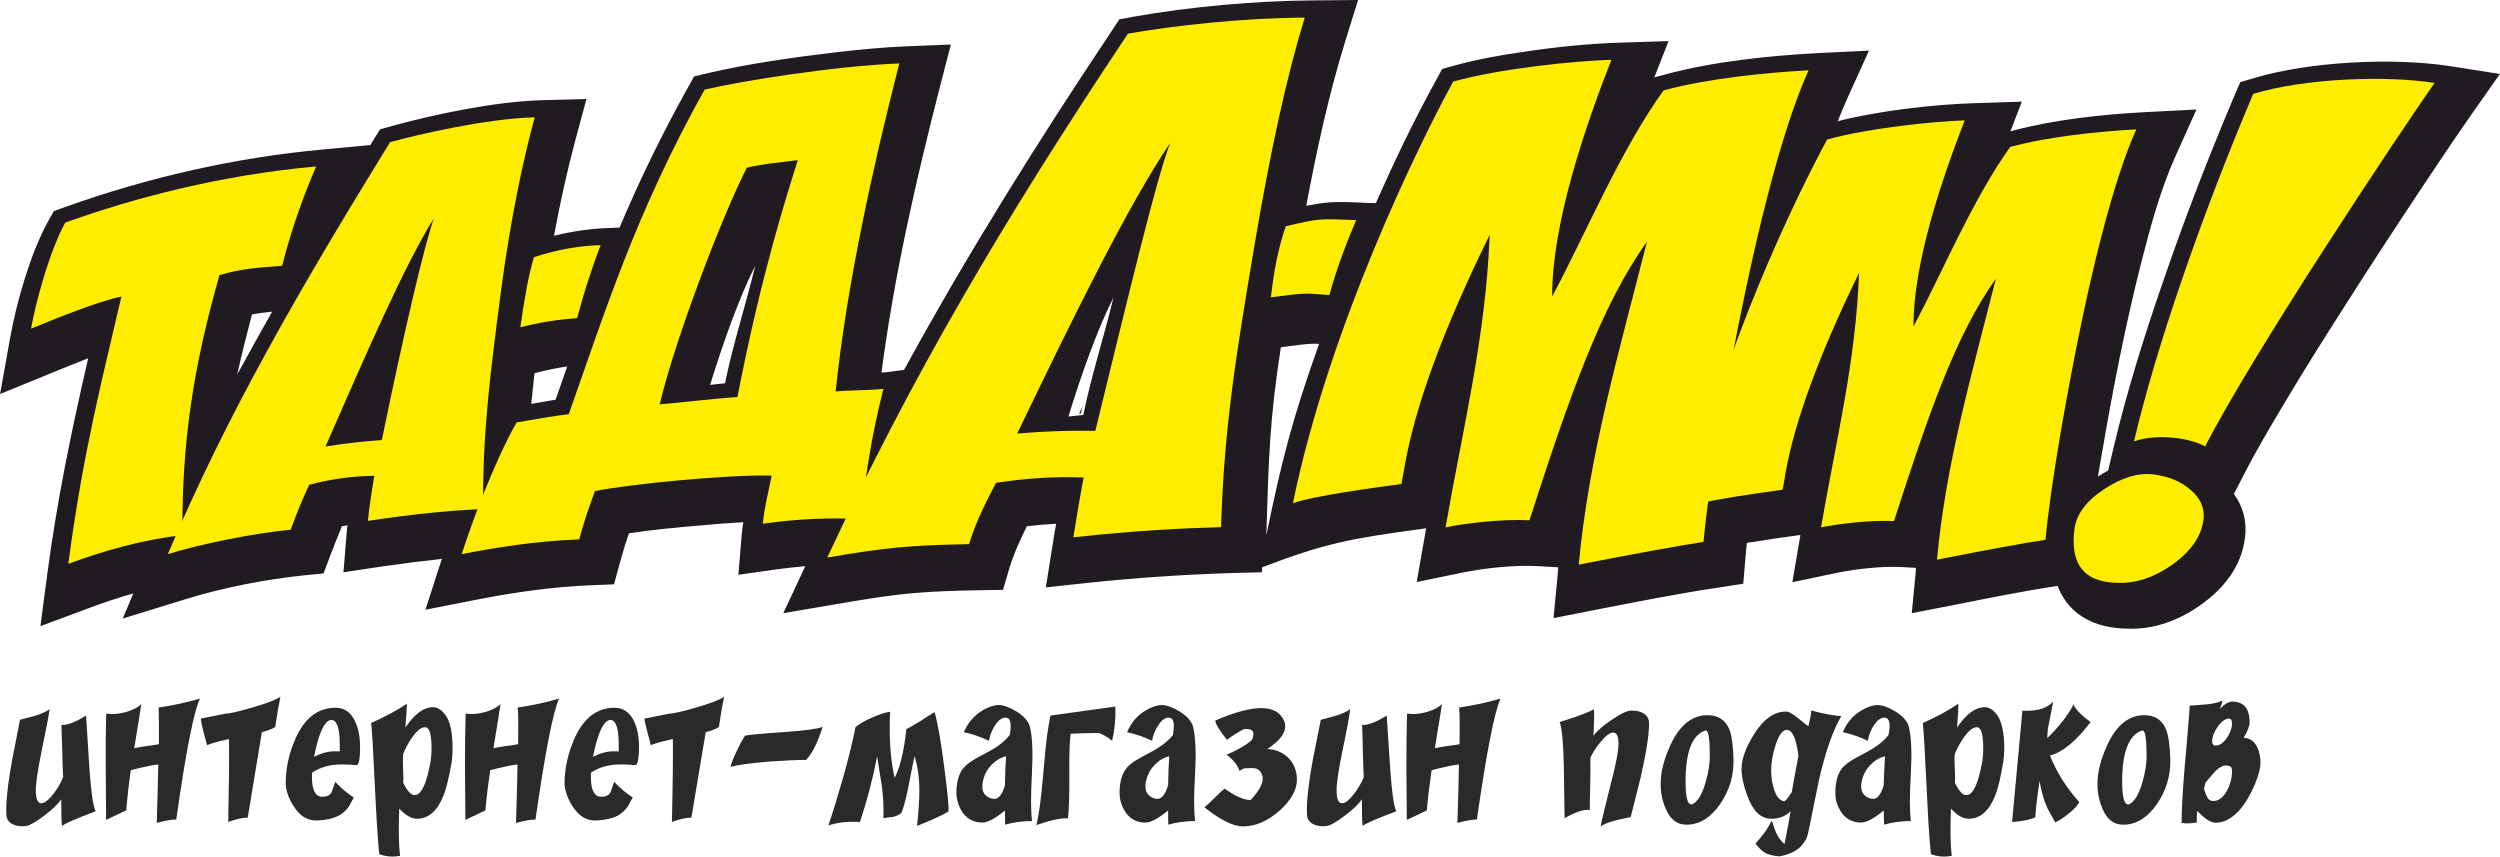<?xml version="1.0" encoding="UTF-8" standalone="no"?>
<!-- Creator: CorelDRAW X8 -->

<svg
   xmlns:dc="http://purl.org/dc/elements/1.1/"
   xmlns:cc="http://creativecommons.org/ns#"
   xmlns:rdf="http://www.w3.org/1999/02/22-rdf-syntax-ns#"
   xmlns:svg="http://www.w3.org/2000/svg"
   xmlns="http://www.w3.org/2000/svg"
   xmlns:sodipodi="http://sodipodi.sourceforge.net/DTD/sodipodi-0.dtd"
   xmlns:inkscape="http://www.inkscape.org/namespaces/inkscape"
   xml:space="preserve"
   width="121.845mm"
   height="41.748mm"
   version="1.1"
   style="shape-rendering:geometricPrecision; text-rendering:geometricPrecision; image-rendering:optimizeQuality; fill-rule:evenodd; clip-rule:evenodd"
   viewBox="0 0 13083 4483"
   id="svg35"
   sodipodi:docname="logo-tadam.svg"
   inkscape:version="0.92.2 (5c3e80d, 2017-08-06)"><sodipodi:namedview
     pagecolor="#ffffff"
     bordercolor="#666666"
     borderopacity="1"
     objecttolerance="10"
     gridtolerance="10"
     guidetolerance="10"
     inkscape:pageopacity="0"
     inkscape:pageshadow="2"
     inkscape:window-width="640"
     inkscape:window-height="480"
     id="namedview37"
     showgrid="false"
     inkscape:zoom="0.82516037"
     inkscape:cx="230.25827"
     inkscape:cy="78.894048"
     inkscape:window-x="901"
     inkscape:window-y="135"
     inkscape:window-maximized="0"
     inkscape:current-layer="svg35" /><defs
     id="defs4"><style
       type="text/css"
       id="style2"><![CDATA[
    .fil1 {fill:#1F1B20}
    .fil0 {fill:#2B2A29;fill-rule:nonzero}
    .fil2 {fill:#FFED00;fill-rule:nonzero}
   ]]></style></defs><g
     id="Layer_x0020_1"><path
       class="fil0"
       d="M33 4266c-4,-59 6,-157 31,-293 13,-69 27,-137 40,-206 42,-11 70,-18 86,-23 32,-11 54,-21 69,-33 -3,28 -17,101 -42,221 -21,104 -32,176 -30,215 2,39 12,58 30,57 16,-1 37,-17 62,-49 22,-29 39,-58 51,-88 -2,-35 -4,-83 -5,-144 -2,-64 -3,-107 -4,-129 30,2 73,-14 129,-49 6,91 11,182 17,273 9,124 19,200 33,228 -28,11 -53,20 -75,29 -53,21 -87,37 -101,47 -3,-16 -4,-62 -4,-139 -18,27 -49,56 -92,88 -40,30 -69,47 -88,51 -5,1 -11,2 -17,2 -21,1 -40,-2 -57,-10 -21,-11 -32,-27 -33,-48zm651 -235c-10,69 -18,139 -24,210 -25,12 -60,29 -105,50 0,13 -1,-79 -2,-275 -1,-105 0,-192 2,-261l1 -21c10,2 20,3 31,3 27,0 55,-5 83,-14 30,-10 53,-22 69,-38 -3,22 -15,99 -37,231 18,-4 38,-8 61,-11 25,-3 47,-6 68,-10 0,-40 0,-71 0,-94 0,-49 0,-82 -2,-98 74,-11 147,-26 217,-47 -32,68 -74,279 -124,633 -25,0 -59,6 -102,18 4,-122 6,-224 8,-306 -23,2 -58,9 -105,20 -14,4 -27,7 -39,10zm686 -199l-74 447c-25,0 -59,7 -102,23 4,-209 6,-354 4,-434 -51,11 -89,21 -115,32 -1,-3 -6,-25 -17,-64 -9,-34 -14,-58 -16,-75l125 -25c29,-2 77,-13 145,-33 72,-21 121,-39 147,-56 -9,42 -18,95 -27,158 -16,10 -39,19 -70,27zm499 172c-7,0 -19,0 -36,-2 -21,-1 -37,-1 -48,-1 -59,0 -109,14 -152,43 -1,7 -1,15 -1,22 0,68 18,103 53,104 25,0 42,-8 50,-24 7,-18 13,-36 19,-54 31,33 63,60 97,82 -8,15 -16,30 -25,46 -13,20 -31,36 -52,48 -29,15 -66,24 -112,26 -52,3 -94,-23 -127,-77 -28,-44 -41,-85 -40,-125 1,-74 17,-147 48,-220 48,-112 119,-168 213,-168 46,0 80,24 102,71 17,36 26,81 26,136 0,54 -5,85 -15,93zm-91 -71c0,-47 -1,-80 -4,-98 -6,-46 -20,-68 -41,-67 -35,3 -65,67 -90,193 37,-19 73,-29 108,-29 9,0 18,0 27,1zm586 52c-14,81 -28,140 -42,175 -32,83 -79,125 -140,125 -28,0 -59,-17 -93,-53 -4,103 -3,186 4,247 -12,2 -25,4 -38,4 -24,0 -48,-4 -71,-13 -7,-71 -15,-193 -23,-364 -8,-171 -14,-279 -19,-322 71,-32 134,-65 187,-101 0,21 -3,63 -8,125 39,-58 78,-92 117,-103 9,-2 18,-4 26,-4 27,0 50,16 70,46 23,34 34,91 34,170 0,27 -2,50 -4,68zm-113 11c5,-25 7,-52 7,-80 0,-74 -11,-110 -34,-110 -21,0 -44,19 -70,57 -18,26 -33,54 -45,84 -1,16 -1,41 0,74 2,34 2,59 1,76 21,43 41,64 58,64 3,0 6,0 10,-1 30,-8 54,-63 73,-164zm314 35c-10,69 -19,139 -25,210 -24,12 -59,29 -105,50 0,13 0,-79 -2,-275 0,-105 1,-192 3,-261l1 -21c9,2 19,3 30,3 27,0 55,-5 83,-14 30,-10 53,-22 69,-38 -3,22 -15,99 -37,231 18,-4 39,-8 61,-11 25,-3 48,-6 68,-10 0,-40 1,-71 1,-94 0,-49 -1,-82 -3,-98 74,-11 147,-26 217,-47 -32,68 -73,279 -124,633 -24,0 -58,6 -102,18 4,-122 7,-224 8,-306 -23,2 -58,9 -104,20 -15,4 -28,7 -39,10zm763 -27c-6,0 -18,0 -36,-2 -20,-1 -36,-1 -47,-1 -59,0 -110,14 -153,43 0,7 0,15 0,22 0,68 17,103 53,104 25,0 41,-8 50,-24 6,-18 13,-36 19,-54 31,33 63,60 97,82 -9,15 -17,30 -25,46 -14,20 -31,36 -52,48 -29,15 -67,24 -113,26 -51,3 -93,-23 -127,-77 -27,-44 -40,-85 -40,-125 2,-74 18,-147 49,-220 48,-112 119,-168 213,-168 45,0 80,24 102,71 17,36 26,81 26,136 0,54 -6,85 -16,93zm-90 -71c0,-47 -1,-80 -4,-98 -6,-46 -20,-68 -41,-67 -35,3 -65,67 -90,193 37,-19 73,-29 108,-29 9,0 18,0 27,1zm455 -101l-75 447c-25,0 -59,7 -102,23 5,-209 6,-354 5,-434 -51,11 -90,21 -116,32 0,-3 -5,-25 -16,-64 -9,-34 -15,-58 -17,-75l125 -25c29,-2 78,-13 146,-33 72,-21 121,-39 146,-56 -9,42 -18,95 -27,158 -15,10 -38,19 -69,27zm612 -28c-25,79 -53,137 -86,173 -48,0 -113,3 -196,9 -100,8 -167,18 -200,28 3,-17 14,-45 32,-83 16,-34 30,-61 44,-81 18,-4 88,-11 209,-19 109,-8 175,-17 197,-27zm30 516c23,-67 48,-150 77,-250 32,-114 53,-202 65,-265 22,-18 52,-35 90,-51 37,-16 67,-26 91,-29 -1,23 -2,47 -2,73 -1,105 8,196 26,273 28,-55 49,-140 61,-255 16,-8 39,-21 70,-40 38,-25 64,-41 78,-49 17,61 34,159 51,293 16,121 23,196 22,227 -24,14 -55,29 -91,45 -47,19 -72,30 -74,31 8,-80 12,-139 12,-176 1,-71 -8,-134 -25,-190 -4,16 -14,67 -31,154 -13,65 -25,112 -37,142 -12,11 -26,18 -43,22 -17,2 -34,4 -52,7 2,-56 -1,-112 -8,-166 -1,-6 -9,-58 -25,-157 -23,118 -53,233 -90,343 -61,-4 -116,2 -165,18zm1066 -23c-52,0 -99,7 -141,19 0,-21 -1,-46 -1,-74 -51,42 -91,63 -118,63 -49,0 -86,-22 -111,-64 -16,-29 -25,-60 -25,-91 0,-57 12,-100 36,-129 15,-20 45,-41 89,-64 38,-20 62,-33 73,-40 33,-21 61,-44 81,-70 4,-19 5,-35 5,-48 0,-28 -8,-43 -26,-43 -19,-1 -37,12 -55,39 -17,25 -27,52 -33,82 -44,-21 -87,-36 -131,-45 21,-49 53,-87 96,-113 32,-19 61,-29 86,-29 25,0 55,11 91,32 42,26 67,54 74,87 12,55 15,136 9,242 -6,115 -6,197 1,246zm-136 -339c-30,7 -57,24 -80,49 -26,28 -41,63 -44,103 -2,22 4,40 18,53 12,11 26,17 43,18 24,1 43,-23 57,-71 1,-61 3,-112 6,-152zm338 -118l-5 51c-2,42 -3,108 -2,198 0,78 -2,143 -7,194 -34,-3 -89,9 -166,35 8,-29 14,-65 20,-110 5,-35 11,-94 18,-175 7,-82 13,-141 18,-180 6,-42 12,-78 18,-108 52,-7 165,-23 340,-47 2,65 -4,125 -17,179 -27,-22 -51,-35 -71,-41 -70,1 -118,2 -146,4zm651 457c-51,0 -98,7 -140,19 -1,-21 -1,-46 -1,-74 -52,42 -91,63 -119,63 -49,0 -86,-22 -110,-64 -17,-29 -25,-60 -25,-91 0,-57 12,-100 36,-129 15,-20 44,-41 89,-64 37,-20 62,-33 72,-40 34,-21 61,-44 82,-70 3,-19 5,-35 5,-48 0,-28 -9,-43 -27,-43 -18,-1 -36,12 -54,39 -17,25 -28,52 -33,82 -44,-21 -88,-36 -131,-45 21,-49 53,-87 96,-113 32,-19 61,-29 86,-29 25,0 55,11 91,32 42,26 67,54 74,87 12,55 15,136 9,242 -7,115 -6,197 0,246zm-135 -339c-31,7 -57,24 -80,49 -26,28 -41,63 -45,103 -1,22 5,40 19,53 12,11 26,17 43,18 23,1 42,-23 57,-71 1,-61 3,-112 6,-152zm581 -216c50,56 27,116 -68,178 43,2 79,17 108,44 31,31 47,69 47,117 0,53 -30,107 -90,161 -62,55 -126,83 -193,83 -50,0 -117,-33 -201,-100 12,-9 29,-25 52,-48 23,-23 41,-40 54,-50 55,40 100,60 136,60 48,-52 69,-94 62,-123 -7,-29 -24,-44 -52,-44 -25,0 -39,1 -45,2 -6,1 -13,6 -23,13 -10,-30 -32,-58 -68,-85 62,-27 106,-53 133,-78 18,-43 3,-61 -43,-56 -32,17 -61,35 -88,56 -41,-51 -61,-85 -61,-101 176,-76 290,-85 340,-29zm140 524c-4,-59 6,-157 31,-293 14,-69 27,-137 41,-206 41,-11 70,-18 85,-23 32,-11 55,-21 69,-33 -3,28 -16,101 -41,221 -22,104 -32,176 -30,215 1,39 11,58 30,57 16,-1 36,-17 61,-49 22,-29 39,-58 51,-88 -2,-35 -4,-83 -5,-144 -1,-64 -3,-107 -4,-129 30,2 73,-14 129,-49 6,91 12,182 18,273 8,124 19,200 32,228 -28,11 -53,20 -75,29 -53,21 -87,37 -101,47 -3,-16 -4,-62 -4,-139 -18,27 -49,56 -92,88 -40,30 -69,47 -88,51 -5,1 -10,2 -17,2 -21,1 -40,-2 -56,-10 -21,-11 -33,-27 -34,-48zm652 -235c-10,69 -19,139 -25,210 -24,12 -59,29 -105,50 0,13 0,-79 -2,-275 0,-105 1,-192 3,-261l1 -21c9,2 19,3 30,3 27,0 55,-5 83,-14 30,-10 53,-22 69,-38 -3,22 -15,99 -37,231 18,-4 39,-8 61,-11 25,-3 48,-6 68,-10 0,-40 1,-71 1,-94 0,-49 -1,-82 -3,-98 74,-11 147,-26 217,-47 -32,68 -73,279 -124,633 -24,0 -58,6 -102,18 4,-122 7,-224 8,-306 -23,2 -58,9 -104,20 -15,4 -28,7 -39,10zm1138 -249c1,59 -14,156 -45,291 -17,67 -34,135 -51,203 -41,9 -71,15 -86,20 -32,8 -56,18 -71,29 4,-28 22,-100 52,-219 27,-103 41,-174 41,-214 0,-39 -9,-58 -28,-58 -16,0 -37,15 -63,46 -24,28 -42,56 -56,85 1,36 0,84 -1,145 -2,64 -2,107 -2,129 -31,-4 -74,10 -132,43 -1,-91 -3,-182 -4,-273 -3,-125 -10,-202 -22,-230 28,-9 54,-18 77,-25 54,-19 88,-33 102,-42 3,16 2,62 -2,139 19,-26 51,-54 96,-84 41,-28 71,-43 90,-47 5,-1 11,-1 17,-1 22,0 41,4 57,13 20,12 30,28 31,50zm442 193c2,84 -21,161 -69,232 -51,73 -110,110 -179,109 -50,0 -87,-31 -110,-91 -16,-40 -24,-82 -23,-125 0,-62 18,-129 52,-203 48,-103 113,-154 193,-154 56,0 94,25 115,76 12,31 19,84 21,156zm-124 -18c0,-89 -7,-134 -21,-134 -2,0 -3,1 -4,1 -68,23 -102,112 -102,267 0,79 10,119 30,119 3,0 5,-1 8,-2 28,-15 50,-54 68,-117 14,-49 21,-94 21,-134zm464 -2c-12,-90 -32,-135 -61,-135 -22,0 -42,26 -59,80 -15,47 -23,91 -23,133 0,33 5,65 14,94 12,40 29,62 53,66 7,1 21,-15 41,-48 9,-53 21,-117 35,-190zm60 360c-7,37 -13,60 -18,72 -2,7 -11,19 -24,36 -22,28 -61,48 -118,59 -34,-3 -61,-10 -79,-21 -12,-8 -28,-23 -46,-46 37,-40 66,-80 85,-121 13,38 20,58 22,62 12,27 27,47 45,61 7,-34 13,-69 20,-103l0 0 12 -69c-26,27 -60,40 -102,40 -54,0 -96,-40 -125,-121 -20,-54 -30,-101 -30,-140 0,-51 22,-111 64,-179 50,-81 106,-121 169,-121 13,0 32,10 57,30 33,28 54,43 60,47 10,-41 15,-69 15,-83 22,7 51,14 89,21 34,6 57,9 68,9 -42,71 -81,180 -115,327 -17,80 -33,160 -49,240zm528 -18c-51,0 -98,7 -140,19 -1,-21 -1,-46 -2,-74 -51,42 -90,63 -118,63 -49,0 -86,-22 -110,-64 -17,-29 -25,-60 -25,-91 0,-57 12,-100 35,-129 16,-20 45,-41 90,-64 37,-20 62,-33 72,-40 34,-21 61,-44 81,-70 4,-19 6,-35 6,-48 0,-28 -9,-43 -27,-43 -18,-1 -36,12 -55,39 -16,25 -27,52 -32,82 -44,-21 -88,-36 -131,-45 21,-49 52,-87 96,-113 32,-19 61,-29 86,-29 25,0 55,11 91,32 42,26 67,54 74,87 12,55 15,136 9,242 -7,115 -6,197 0,246zm-135 -339c-31,7 -57,24 -80,49 -26,28 -41,63 -45,103 -1,22 5,40 19,53 12,11 26,17 43,18 23,1 42,-23 56,-71 2,-61 4,-112 7,-152zm619 27c-13,81 -27,140 -41,175 -32,83 -79,125 -140,125 -29,0 -60,-17 -93,-53 -4,103 -3,186 4,247 -12,2 -25,4 -39,4 -24,0 -47,-4 -70,-13 -8,-71 -15,-193 -23,-364 -8,-171 -15,-279 -19,-322 71,-32 133,-65 186,-101 0,21 -2,63 -7,125 39,-58 78,-92 117,-103 9,-2 18,-4 26,-4 27,0 50,16 70,46 22,34 34,91 34,170 0,27 -2,50 -5,68zm-112 11c5,-25 7,-52 7,-80 0,-74 -11,-110 -34,-110 -21,0 -44,19 -70,57 -18,26 -33,54 -45,84 -2,16 -2,41 0,74 2,34 2,59 1,76 21,43 40,64 57,64 4,0 7,0 11,-1 30,-8 54,-63 73,-164zm569 -217c-77,101 -148,159 -213,175 35,87 86,169 154,244 -11,20 -30,40 -57,61 -23,19 -46,34 -69,45 -25,-44 -38,-69 -41,-74 -19,-43 -33,-90 -41,-143 -15,100 -22,163 -22,190 -23,12 -64,21 -122,25l54 -583c6,1 13,1 21,1 65,0 111,-16 140,-48l-28 144c-1,15 -2,31 -3,47 62,-60 108,-119 139,-178 -1,9 9,24 30,45 17,18 37,34 58,49zm417 196c2,84 -21,161 -69,232 -51,73 -111,110 -179,109 -50,0 -87,-31 -110,-91 -16,-40 -24,-82 -23,-125 0,-62 18,-129 52,-203 48,-103 113,-154 193,-154 56,0 94,25 114,76 13,31 20,84 22,156zm-124 -18c0,-89 -7,-134 -21,-134 -2,0 -3,1 -4,1 -68,23 -103,112 -103,267 0,79 11,119 31,119 3,0 5,-1 8,-2 28,-15 50,-54 68,-117 14,-49 21,-94 21,-134zm439 55c-8,-4 -15,-6 -23,-6 -16,0 -34,9 -53,27 -11,11 -29,32 -55,63 -2,11 -5,21 -8,32 7,22 13,37 17,44 7,13 17,20 30,20 29,1 53,-17 73,-53 17,-30 25,-62 27,-94 1,-19 -2,-30 -8,-33zm-8 -251c-20,0 -40,15 -60,44 -19,28 -28,52 -28,74 0,15 6,23 19,23 21,0 41,-15 60,-43 17,-26 25,-51 25,-73 0,-17 -5,-25 -16,-25zm77 101c33,0 57,18 73,53 10,23 15,49 15,78 0,27 -10,64 -29,111 -23,55 -50,100 -81,136 -40,44 -82,66 -125,66 -25,0 -57,-21 -96,-62 -3,27 -3,47 -2,60 -28,6 -55,7 -80,3 0,-23 1,-49 2,-79 3,-70 10,-174 23,-313 11,-127 17,-201 17,-222 28,-2 56,-4 84,-6 36,-3 65,-10 88,-20 1,2 -3,17 -14,44 25,-26 46,-39 65,-39 61,0 91,36 91,109 0,18 -10,45 -31,81z"
       id="path7" /><path
       class="fil1"
       d="M5665 2128c-6,12 -12,24 -18,37 3,0 6,0 9,-1 3,-12 6,-24 9,-36z"
       id="path9" /><path
       class="fil1"
       d="M697 3106c-79,22 -156,48 -228,75l-258 96 36 -273c51,-386 127,-752 214,-1129 -61,24 -122,48 -182,73l-279 114 53 -296c33,-184 107,-444 198,-607l30 -54 58 -21c436,-156 893,-260 1354,-302l245 -23c5,-9 11,-18 16,-27l35 -55 63 -18c239,-65 547,-129 795,-135l222 -6 -58 214c-44,165 -81,333 -112,502 96,-24 194,-38 292,-41l51 -2c105,-249 223,-491 355,-728l35 -63 71 -17c214,-50 450,-83 668,-109 127,-15 255,-27 382,-32l223 -9 -56 216c-125,487 -242,998 -307,1501 14,-1 28,-2 41,-4l77 -10c333,-610 702,-1198 1088,-1776l39 -59 70 -13c308,-54 640,-84 953,-86l226 -2 -67 216c-86,278 -150,571 -204,861 37,-7 75,-14 112,-17 68,-6 140,-1 208,2l44 1c96,-217 200,-434 314,-641l33 -61 68 -19c117,-32 240,-54 360,-71 165,-25 340,-43 507,-48l250 -8 -76 194 4 -5 57 -15c249,-67 536,-97 793,-111l271 -13 -112 247c-18,39 -35,80 -51,122 218,-55 498,-87 713,-94l250 -8 -60 156 9 -3c218,-59 469,-86 695,-98l270 -14 -111 247c-77,171 -132,373 -178,554 -83,327 -148,661 -205,994 -7,41 -15,84 -22,126 18,-11 36,-22 54,-32l27 -115c69,-291 159,-581 257,-864 113,-331 240,-659 376,-981l31 -72 74 -22c288,-86 726,-108 1023,-62l262 41 -153 218c-90,129 -178,261 -266,393 -134,202 -267,405 -397,610 -103,161 -205,323 -303,487 -77,129 -155,260 -223,393l-50 97c47,65 69,143 58,228 -18,152 -112,269 -235,355 -112,79 -242,128 -381,122 -21,0 -43,-1 -63,-4 -158,-19 -257,-102 -302,-220 -182,28 -365,65 -546,101l-217 42 21 -220c0,-6 1,-12 1,-17l-71 -4c-101,-6 -240,9 -338,29l-238 50 41 -240c0,-2 1,-5 1,-7l-16 2c-79,11 -158,22 -236,35 -9,1 -18,2 -28,4 -3,28 -6,56 -8,84l-11 130 -129 20c-216,32 -433,76 -647,117l-217 43 21 -220c1,-15 3,-31 4,-46l-107 -6c-118,-7 -280,10 -396,34l-238 49 42 -239c2,-14 5,-28 7,-42l-52 7c-346,48 -477,71 -806,197l-1 26 -156 4c-254,8 -507,25 -760,52l-215 23 34 -213c6,-40 13,-80 20,-120 -51,3 -102,7 -153,13 -35,70 -67,139 -91,217l-34 116 -121 2c-116,2 -232,5 -347,15 -124,11 -247,31 -370,52l-312 53 115 -246c-48,4 -97,10 -145,16l-205 29 17 -206c2,-23 5,-46 9,-69 -76,4 -152,10 -225,17 -120,10 -251,22 -374,41 -17,49 -32,99 -46,150l-32 117 -121 5c-200,8 -395,36 -591,74l-275 54 86 -266c-103,11 -206,24 -309,39l-206 31 17 -207c1,-13 2,-26 4,-39 -10,2 -19,4 -29,5 -21,50 -40,99 -60,151l-36 96 -102 10c-194,20 -424,64 -611,122l-338 104 55 -131zm6206 -1306c-8,-1 -16,-1 -24,-1 -52,0 -114,11 -165,17l-11 2c-60,384 -64,594 -76,984 83,-404 138,-614 276,-1002zm-5662 160c60,-110 121,-220 183,-329 -35,4 -70,8 -106,15 -28,106 -54,211 -77,314zm1539 154c42,-8 85,-15 127,-22 21,-58 41,-116 61,-174 -50,7 -99,17 -150,30l-21 5c-6,54 -12,107 -17,161zm1172 -723c-82,161 -168,403 -236,623 26,-3 52,-5 78,-8 42,-206 109,-411 158,-615zm1875 166c-82,160 -168,403 -236,623 26,-3 52,-6 78,-8 42,-206 109,-411 158,-615z"
       id="path11" /><g
       id="_1709228259296"><path
         class="fil2"
         d="M6124 748c-216,318 -504,904 -801,1521 141,-12 278,-17 409,-14 184,-752 321,-1325 392,-1507zm704 -656c-91,295 -177,684 -259,1168 -100,593 -163,973 -179,1499 -197,5 -450,18 -773,53 16,-102 40,-242 54,-313 -164,-6 -309,5 -459,28 -40,79 -100,187 -141,321 -301,5 -435,17 -742,70 439,-941 915,-1755 1574,-2742 245,-43 603,-82 925,-84z"
         id="path13" /><path
         class="fil2"
         d="M3143 1283c-53,138 -93,268 -123,382 -107,8 -196,22 -297,48 20,-142 40,-263 71,-367 126,-42 244,-60 349,-63z"
         id="path15" /><path
         class="fil2"
         d="M7097 1152c-52,122 -104,260 -140,392 -141,-10 -118,-12 -306,12 14,-125 35,-248 78,-372 182,-43 177,-39 368,-32z"
         id="path17" /><path
         class="fil2"
         d="M11083 3050c-18,0 -33,-1 -47,-3 -141,-17 -200,-109 -180,-275 9,-78 60,-148 153,-210 93,-62 180,-89 261,-79 78,10 142,36 191,78 54,45 78,97 71,157 -11,89 -66,168 -166,239 -96,67 -191,97 -283,93z"
         id="path19" /><path
         class="fil2"
         d="M12741 434c-182,260 -945,1404 -1201,1903 -67,-42 -247,-71 -372,-27 116,-493 347,-1164 624,-1819 274,-82 694,-97 949,-57z"
         id="path21" /><path
         class="fil2"
         d="M9465 368c-133,293 -294,878 -458,1824 -48,276 -78,491 -92,644 -137,21 -355,61 -653,119 53,-574 215,-1128 357,-1690 -242,338 -408,817 -615,1458 -141,-8 -340,16 -439,37 92,-528 210,-994 231,-1531 -243,494 -391,898 -445,1211 -6,31 -11,62 -17,93 -131,18 -466,62 -568,101 190,-925 661,-1882 839,-2207 251,-70 643,-109 828,-114 -139,354 -312,861 -310,1239 183,-344 356,-763 583,-1079 234,-63 535,-93 759,-105z"
         id="path23" /><path
         class="fil2"
         d="M11180 677c-115,255 -254,764 -396,1587 -41,241 -67,427 -79,561 -120,18 -309,53 -568,104 45,-499 185,-981 308,-1470 -210,293 -353,710 -533,1268 -123,-6 -296,15 -382,33 79,-459 182,-864 199,-1332 -210,431 -339,782 -386,1054 -4,27 -9,54 -14,81 -114,16 -406,55 -494,89 164,-806 573,-1638 727,-1922 218,-60 559,-95 720,-100 -120,308 -270,750 -268,1079 159,-300 309,-664 506,-940 203,-55 465,-81 660,-92z"
         id="path25" /><path
         class="fil2"
         d="M3859 2078c126,-651 266,-1081 316,-1240 -61,9 -189,19 -267,40 -132,259 -373,891 -456,1238 86,-6 277,-30 407,-38zm-746 492c-47,130 -61,175 -82,253 -233,9 -439,43 -615,77 52,-163 170,-483 287,-689 71,-13 213,-37 273,-43 194,-548 352,-1055 711,-1699 192,-45 674,-123 1019,-137 -138,540 -276,1164 -333,1717 52,-7 195,-6 250,-14 -59,235 -89,414 -118,681 -154,-6 -321,-3 -513,25 7,-84 27,-153 46,-252 -233,-6 -739,44 -925,81z"
         id="path27" /><path
         class="fil2"
         d="M2270 1143c-155,248 -358,717 -567,1194 98,-16 197,-27 295,-34 118,-576 223,-1020 272,-1160zm528 -529c-62,227 -127,536 -176,905 -59,454 -97,745 -94,1145 -159,7 -342,23 -603,62 7,-79 19,-141 33,-236 -111,2 -224,16 -340,47 -43,92 -61,138 -97,235 -190,19 -458,71 -643,128 307,-728 690,-1388 1163,-2156 146,-40 506,-124 757,-130z"
         id="path29" /><path
         class="fil2"
         d="M1476 1391c-123,10 -207,13 -328,49 -138,485 -197,876 -194,1361 -199,21 -419,83 -597,150 78,-590 180,-976 278,-1399 -120,24 -354,119 -473,168 25,-141 97,-406 179,-555 360,-129 809,-248 1313,-294 -61,142 -128,322 -178,520z"
         id="path31" /></g></g></svg>